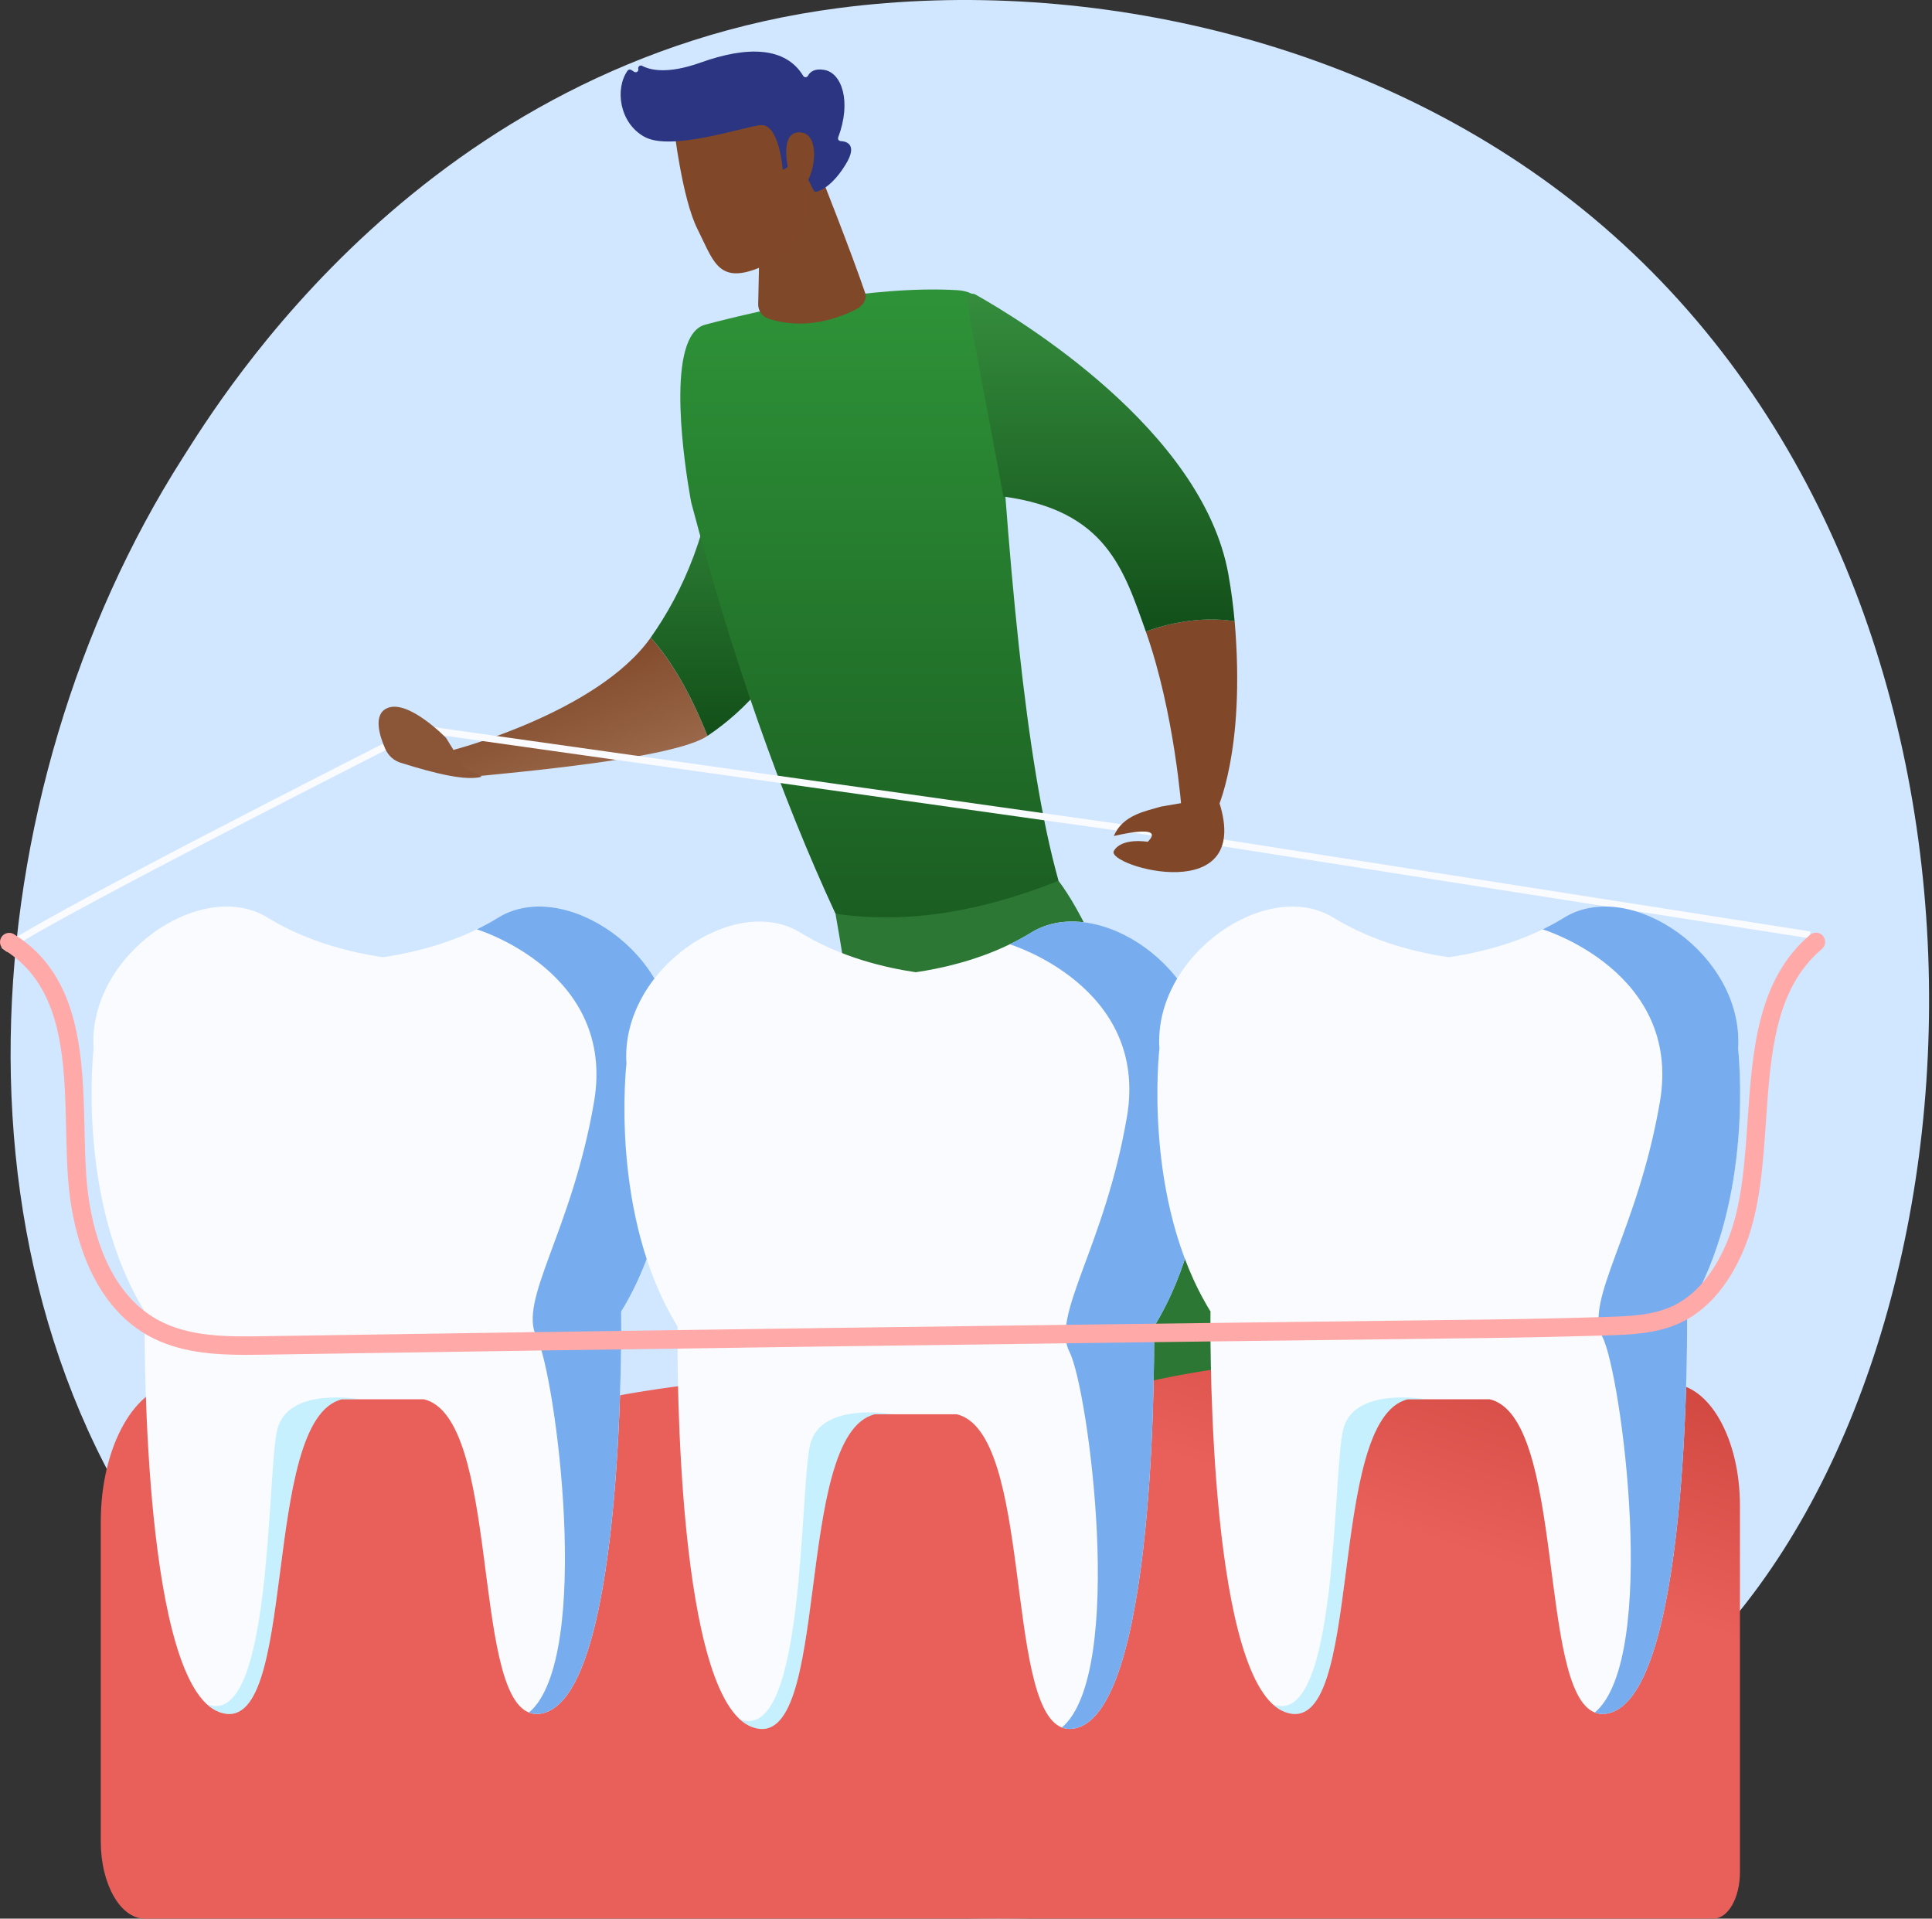 <svg width="286" height="284" viewBox="0 0 286 284" fill="none" xmlns="http://www.w3.org/2000/svg">
<rect x="0" y="0" width="286" height="284" fill="#333333" stroke="none"/>
<path d="M252.65 244.053C246.818 250.163 241.3 254.104 236.941 257.217C185.694 293.816 125.056 283.147 112.169 280.542C93.139 276.695 56.354 269.259 29.758 238.129C-10.478 191.037 -4.213 116.833 26.998 67.852C32.706 58.893 62.861 9.166 124.152 1.191C161.246 -3.634 204.486 6.099 235.795 32.21C301.522 87.02 296.842 197.744 252.65 244.053Z" fill="#D1E6FF"/>
<path d="M67.121 111.006L68.442 115.106C76.844 114.293 99.761 112.269 104.734 108.932C101.742 101.442 98.701 96.998 96.314 94.394C88.493 105.466 67.121 111.006 67.121 111.006Z" fill="url(#paint0_linear)"/>
<path d="M120.165 87.855L106.197 65.871C105.283 78.27 101.117 87.59 96.316 94.389C98.704 96.992 101.744 101.436 104.736 108.926C117.147 100.601 120.165 87.855 120.165 87.855Z" fill="url(#paint1_linear)"/>
<path d="M135.019 261.582C128.055 261.904 121.314 261.702 116.814 261.469C120.912 258.533 130.352 252.146 138.25 249.607L143.673 249.281C143.673 249.281 145.511 252.094 146.167 258.531C145.271 259.656 142.643 261.229 135.019 261.582Z" fill="url(#paint2_linear)"/>
<path d="M116.759 261.51L116.815 261.469C121.316 261.702 128.057 261.905 135.021 261.583C142.64 261.23 145.272 259.656 146.171 258.527C146.2 258.824 146.232 259.118 146.256 259.43C146.284 259.766 146.245 260.104 146.143 260.425C146.04 260.746 145.876 261.043 145.658 261.3C145.441 261.556 145.176 261.767 144.877 261.92C144.579 262.073 144.253 262.165 143.919 262.191C138.216 262.625 124.074 263.608 117.255 263.247C117.058 263.236 116.869 263.164 116.715 263.04C116.561 262.916 116.449 262.747 116.394 262.556C116.34 262.365 116.346 262.162 116.411 261.974C116.476 261.787 116.598 261.625 116.759 261.51Z" fill="url(#paint3_linear)"/>
<path d="M184.831 259.706C185.339 256.414 186.157 251.658 186.789 250.442C187.781 248.534 191.174 250.442 191.174 250.442C191.174 250.442 193.556 251.559 194.653 253.423C195.352 254.611 197.285 257.991 198.595 260.286C198.737 260.534 198.807 260.817 198.798 261.104L185.211 261.582C184.863 261.023 184.728 260.357 184.831 259.706Z" fill="url(#paint4_linear)"/>
<path d="M198.796 261.102C198.785 261.5 198.623 261.879 198.343 262.16C198.063 262.442 197.686 262.604 197.29 262.615L187.61 262.884C187.132 262.897 186.658 262.784 186.236 262.555C185.815 262.326 185.461 261.99 185.209 261.58L198.796 261.102Z" fill="url(#paint5_linear)"/>
<path d="M183.791 239.504C183.908 239.899 185.663 248.466 186.432 252.225C186.534 252.728 186.812 253.178 187.214 253.493C187.617 253.807 188.118 253.966 188.628 253.941C189.203 253.913 189.871 253.86 190.573 253.768C191.176 253.688 191.73 253.396 192.139 252.944C192.548 252.492 192.785 251.909 192.808 251.298C192.932 248.006 192.994 241.681 191.792 239.232C190.139 235.851 183.791 239.504 183.791 239.504Z" fill="url(#paint6_linear)"/>
<path d="M144.744 241.96C143.991 241.936 145.049 245.874 143.906 249.743C143.649 250.616 143 251.301 142.095 251.313C141.509 251.32 140.814 251.313 140.109 251.252C139.596 251.214 139.112 250.994 138.744 250.632C138.376 250.27 138.147 249.788 138.098 249.272L137.171 239.234L144.744 241.96Z" fill="url(#paint7_linear)"/>
<path d="M123.68 135.253C124.016 136.899 135.879 206.546 136.599 242.584C136.604 242.877 136.712 243.158 136.904 243.377C137.097 243.596 137.36 243.739 137.648 243.78C139.153 243.99 142.086 244.262 144.931 243.732C145.121 243.699 145.294 243.603 145.423 243.459C145.552 243.315 145.629 243.132 145.642 242.938C146.057 236.222 149.392 179.44 145.308 152.71C145.308 152.71 179.037 224.164 184.153 243.866C184.213 244.098 184.35 244.302 184.542 244.443C184.734 244.585 184.969 244.655 185.207 244.642C186.652 244.565 189.656 244.303 192.041 243.42C192.454 243.269 192.797 242.97 193.005 242.58C193.213 242.19 193.271 241.737 193.168 241.307C190.311 229.516 170.29 148.278 156.696 130.379L123.68 135.253Z" fill="#2B7733"/>
<path d="M145.302 153.154C145.389 153.154 145.474 153.129 145.547 153.08C145.62 153.032 145.677 152.963 145.711 152.882C145.745 152.801 145.754 152.712 145.738 152.626C145.721 152.539 145.68 152.46 145.619 152.397L141.105 147.748C141.064 147.705 141.016 147.671 140.962 147.647C140.908 147.623 140.851 147.61 140.792 147.609C140.733 147.608 140.675 147.619 140.62 147.641C140.566 147.663 140.516 147.695 140.474 147.737C140.432 147.778 140.399 147.827 140.376 147.882C140.353 147.936 140.341 147.995 140.341 148.054C140.341 148.113 140.352 148.171 140.375 148.226C140.397 148.28 140.43 148.33 140.472 148.372L144.989 153.02C145.03 153.062 145.078 153.096 145.132 153.119C145.186 153.142 145.243 153.154 145.302 153.154Z" fill="url(#paint8_linear)"/>
<path d="M104.398 48.055C113.063 45.77 129.046 42.193 141.769 42.957C143.18 43.034 144.514 43.631 145.516 44.633C146.518 45.636 147.118 46.975 147.203 48.394C149.126 82.5 151.752 112.765 156.698 130.373C145.581 134.802 134.559 136.855 123.68 135.248C115.535 117.686 108.417 97.4 102.327 74.389C102.327 74.389 98.756 56.025 102.226 49.904C102.764 48.955 103.475 48.298 104.398 48.055Z" fill="url(#paint9_linear)"/>
<path d="M121.409 25.703C121.409 25.703 125.928 37.072 128.077 43.38C128.397 44.32 127.67 45.302 126.793 45.756C124.401 46.995 119.296 48.991 113.734 47.16C113.288 47.007 112.902 46.715 112.632 46.325C112.363 45.936 112.225 45.47 112.238 44.996L112.619 27.457L121.409 25.703Z" fill="url(#paint10_linear)"/>
<path d="M99.75 18.745C99.75 18.745 100.945 29.323 103.245 33.901C105.545 38.478 106.248 41.911 111.857 39.842C117.466 37.772 120.289 32.721 120.086 26.95C120.086 26.95 119.823 18.022 117.405 15.709C114.987 13.396 99.75 18.745 99.75 18.745Z" fill="url(#paint11_linear)"/>
<path d="M116.52 24.783L115.876 25.157C115.876 25.157 115.385 18.134 112.501 18.527C109.617 18.92 99.289 22.395 95.402 20.254C91.654 18.191 91.01 13.086 92.914 10.445C92.975 10.366 93.063 10.312 93.161 10.295C93.259 10.278 93.36 10.299 93.444 10.353L93.888 10.634C93.955 10.677 94.034 10.699 94.113 10.696C94.193 10.694 94.27 10.667 94.335 10.62C94.399 10.573 94.448 10.508 94.476 10.433C94.503 10.357 94.507 10.275 94.488 10.198C94.47 10.123 94.472 10.045 94.497 9.972C94.521 9.899 94.566 9.835 94.626 9.786C94.685 9.738 94.757 9.709 94.833 9.701C94.909 9.693 94.986 9.707 95.054 9.742C96.231 10.374 98.804 11.017 103.708 9.264C110.666 6.776 116.293 6.922 118.906 11.236C118.943 11.297 118.996 11.348 119.058 11.382C119.121 11.416 119.192 11.433 119.263 11.431C119.335 11.428 119.404 11.406 119.464 11.367C119.524 11.329 119.573 11.274 119.605 11.21C119.91 10.655 120.573 10.085 122.044 10.352C124.609 10.81 126.078 15.012 124.083 20.33C124.059 20.388 124.05 20.451 124.055 20.514C124.06 20.576 124.08 20.637 124.112 20.69C124.145 20.744 124.19 20.789 124.243 20.821C124.296 20.854 124.357 20.874 124.419 20.879C125.363 20.929 126.999 21.404 125.168 24.372C123.293 27.407 121.598 28.18 120.901 28.376C120.811 28.402 120.715 28.397 120.63 28.359C120.544 28.322 120.474 28.255 120.432 28.172L118.45 24.154C118.426 24.105 118.392 24.061 118.35 24.026C118.308 23.99 118.26 23.964 118.208 23.948C118.156 23.932 118.101 23.927 118.046 23.933C117.992 23.94 117.94 23.957 117.892 23.984L116.52 24.783Z" fill="url(#paint12_linear)"/>
<path d="M116.827 25.686C116.827 25.686 115.124 19.476 118.397 19.591C121.67 19.707 120.621 26.367 118.803 27.693L116.827 25.686Z" fill="url(#paint13_linear)"/>
<path d="M169.62 93.48C173.905 105.579 174.935 120.065 174.935 120.065H180.064C180.064 120.065 184.437 111.331 182.767 91.946C177.554 91.149 172.671 92.379 169.62 93.48Z" fill="url(#paint14_linear)"/>
<path d="M182.763 91.956C182.576 89.776 182.281 87.469 181.843 85.018C178.027 63.632 150.797 47.191 144.389 43.591C144.254 43.515 144.1 43.477 143.945 43.481C143.79 43.484 143.639 43.529 143.507 43.611C143.374 43.693 143.266 43.808 143.193 43.946C143.12 44.084 143.084 44.239 143.09 44.395L148.538 73.5C163.704 75.551 166.348 84.24 169.62 93.481C172.667 92.379 177.551 91.15 182.763 91.956Z" fill="url(#paint15_linear)"/>
<path d="M1.044 140.908L0.225 140.295C2.106 137.732 55.849 110.505 61.97 107.409L62.112 107.336L62.27 107.358L173.109 123.003L268.01 137.878L267.854 138.891L172.965 124.017L62.286 108.4C38.348 120.509 2.387 139.105 1.044 140.908Z" fill="#F9FBFF"/>
<path d="M59.411 112.936C58.89 112.79 58.407 112.529 57.998 112.173C57.589 111.817 57.263 111.373 57.045 110.875C56.177 108.92 55.201 105.787 57.287 104.833C60.394 103.411 66.041 109.239 66.041 109.239L68.802 113.738L71.325 114.973C69.013 115.616 64.555 114.549 59.411 112.936Z" fill="url(#paint16_linear)"/>
<path d="M171.869 119.394C169.62 120.066 166.18 120.626 164.886 123.752C164.886 123.752 172.737 121.79 169.899 124.605C169.899 124.605 166.025 123.937 164.886 125.965C163.639 128.182 186.238 134.739 180.215 117.953L171.869 119.394Z" fill="url(#paint17_linear)"/>
<path d="M253.655 284H21.41C17.822 284 14.918 278.895 14.918 272.598V225.241C14.918 213.976 20.121 204.842 26.54 204.842C46.804 199.271 66.793 199.984 86.48 207.564C110.546 202.486 134.655 202.486 158.805 207.564C185.036 198.968 215.209 199.641 247.307 204.842C252.974 204.842 257.569 212.907 257.569 222.855V277.14C257.563 280.929 255.813 284 253.655 284Z" fill="url(#paint18_linear)"/>
<path d="M91.956 194.131C91.956 194.131 92.706 249.181 80.87 253.443C79.905 253.792 79.056 253.789 78.306 253.495C69.874 250.211 73.965 209.856 62.753 207.124H50.615C38.407 210.084 44.338 257.7 32.501 253.444C31.802 253.182 31.164 252.782 30.623 252.266C30.584 252.229 30.542 252.193 30.503 252.155C20.75 242.779 21.415 194.129 21.415 194.129C11.24 177.618 13.855 155.228 13.855 155.228C12.928 141.378 29.807 129.793 39.615 135.826C45.634 139.532 52.374 141.058 56.689 141.689C60.257 141.167 65.487 140.033 70.593 137.559C71.68 137.035 72.739 136.454 73.766 135.82C83.569 129.788 100.447 141.37 99.521 155.216C99.516 155.224 102.128 177.62 91.956 194.131Z" fill="#F9FBFF"/>
<path d="M91.954 194.13C91.954 194.13 92.704 249.18 80.868 253.442C79.903 253.791 79.054 253.791 78.304 253.497C87.837 245.419 82.218 203.34 79.441 197.921C76.64 192.452 84.641 182.378 87.939 163.097C91.238 143.815 70.586 137.563 70.586 137.563C71.673 137.038 72.732 136.458 73.759 135.824C83.562 129.792 100.441 141.374 99.514 155.219C99.514 155.223 102.126 177.619 91.954 194.13Z" fill="#77ADEF"/>
<path opacity="0.3" d="M53.258 207.123H50.616C38.409 210.082 44.34 257.698 32.502 253.443C31.804 253.181 31.166 252.78 30.625 252.265C40.378 256.144 39.463 217.873 41.066 211.542C42.668 205.211 53.258 207.123 53.258 207.123Z" fill="url(#paint19_linear)"/>
<path d="M170.838 196.354C170.838 196.354 171.585 251.4 159.753 255.659C158.787 256.007 157.938 256.004 157.189 255.711C148.756 252.427 152.847 212.072 141.635 209.341H129.496C117.29 212.299 123.221 259.915 111.382 255.66C110.684 255.398 110.046 254.997 109.505 254.481L109.385 254.37C99.632 244.994 100.296 196.344 100.296 196.344C90.123 179.834 92.737 157.443 92.737 157.443C91.81 143.597 108.687 132.013 118.492 138.048C124.51 141.755 131.251 143.28 135.565 143.911C139.134 143.39 144.364 142.256 149.471 139.781C150.556 139.258 151.615 138.68 152.642 138.049C162.445 132.016 179.324 143.597 178.397 157.443C178.397 157.442 181.009 179.839 170.838 196.354Z" fill="#F9FBFF"/>
<path d="M170.839 196.352C170.839 196.352 171.586 251.398 159.754 255.658C158.788 256.006 157.94 256.006 157.19 255.712C166.723 247.634 161.103 205.555 158.327 200.135C155.526 194.667 163.526 184.593 166.824 165.312C170.122 146.03 149.472 139.775 149.472 139.775C150.558 139.253 151.616 138.674 152.644 138.043C162.446 132.01 179.325 143.591 178.399 157.437C178.399 157.44 181.011 179.837 170.839 196.352Z" fill="#77ADEF"/>
<path opacity="0.3" d="M132.14 209.338H129.498C117.292 212.296 123.223 259.912 111.384 255.658C110.686 255.395 110.048 254.994 109.507 254.479C119.26 258.358 118.345 220.088 119.948 213.756C121.552 207.425 132.14 209.338 132.14 209.338Z" fill="url(#paint20_linear)"/>
<path d="M249.733 194.128C249.733 194.128 250.483 249.178 238.648 253.441C237.682 253.789 236.833 253.786 236.083 253.492C227.651 250.208 231.742 209.852 220.53 207.121H208.392C196.184 210.08 202.115 257.697 190.278 253.441C189.58 253.179 188.941 252.779 188.4 252.263C188.362 252.225 188.319 252.189 188.28 252.152C178.527 242.775 179.192 194.126 179.192 194.126C169.017 177.615 171.632 155.225 171.632 155.225C170.706 141.379 187.582 129.795 197.387 135.83C203.406 139.536 210.146 141.062 214.461 141.693C218.029 141.171 223.259 140.037 228.365 137.563C229.452 137.038 230.511 136.458 231.538 135.824C241.341 129.792 258.22 141.374 257.293 155.219C257.293 155.22 259.905 177.617 249.733 194.128Z" fill="#F9FBFF"/>
<path d="M249.736 194.13C249.736 194.13 250.485 249.18 238.65 253.443C237.684 253.791 236.835 253.791 236.085 253.497C245.618 245.419 239.999 203.34 237.222 197.921C234.421 192.452 242.422 182.378 245.721 163.097C249.019 143.815 228.367 137.563 228.367 137.563C229.454 137.038 230.513 136.458 231.54 135.824C241.343 129.792 258.222 141.374 257.295 155.219C257.295 155.223 259.907 177.619 249.736 194.13Z" fill="#77ADEF"/>
<path opacity="0.3" d="M211.037 207.123H208.396C196.188 210.082 202.119 257.698 190.281 253.443C189.583 253.181 188.945 252.78 188.404 252.265C198.157 256.144 197.243 217.873 198.845 211.542C200.447 205.211 211.037 207.123 211.037 207.123Z" fill="url(#paint21_linear)"/>
<path d="M36.337 200.549C31.663 200.549 26.39 200.198 21.922 197.695C13.36 192.899 10.949 182.352 10.27 176.492C9.938 173.619 9.868 170.527 9.794 167.254C9.558 156.792 9.313 145.973 0.634 140.606C0.331 140.414 0.116 140.11 0.035 139.76C-0.046 139.409 0.014 139.041 0.201 138.734C0.388 138.428 0.688 138.208 1.035 138.122C1.382 138.037 1.749 138.092 2.056 138.277C11.995 144.423 12.269 156.52 12.511 167.192C12.583 170.399 12.652 173.429 12.969 176.176C13.586 181.517 15.741 191.105 23.243 195.307C27.977 197.959 33.855 197.868 39.039 197.787C93.046 196.95 150.769 196.161 215.507 195.378L219.077 195.335C225.307 195.261 231.629 195.131 237.867 194.936C241.061 194.834 244.682 194.732 247.714 193.276C252.069 191.187 254.571 186.657 255.903 183.225C257.858 178.187 258.269 172.201 258.704 165.862C259.408 155.604 260.136 145.003 267.933 138.396C268.069 138.276 268.227 138.185 268.398 138.128C268.57 138.071 268.751 138.049 268.93 138.063C269.11 138.077 269.286 138.127 269.446 138.209C269.607 138.292 269.749 138.407 269.865 138.546C269.981 138.685 270.069 138.846 270.123 139.019C270.176 139.192 270.195 139.375 270.178 139.555C270.161 139.736 270.108 139.912 270.023 140.072C269.938 140.232 269.822 140.373 269.681 140.488C262.766 146.342 262.11 155.916 261.414 166.05C260.984 172.314 260.539 178.792 258.433 184.219C256.923 188.112 254.04 193.271 248.883 195.743C245.335 197.445 241.241 197.569 237.951 197.67C231.695 197.86 225.353 197.994 219.111 198.069L215.541 198.112C150.808 198.896 93.09 199.683 39.085 200.521C38.198 200.539 37.277 200.549 36.337 200.549Z" fill="url(#paint22_linear)"/>
<defs>
<linearGradient id="paint0_linear" x1="81.366" y1="98.086" x2="110.436" y2="174.626" gradientUnits="userSpaceOnUse">
<stop stop-color="#804829"/>
<stop offset="1" stop-color="#EFD1B7"/>
</linearGradient>
<linearGradient id="paint1_linear" x1="108.241" y1="65.871" x2="108.241" y2="108.926" gradientUnits="userSpaceOnUse">
<stop stop-color="#358D3E"/>
<stop offset="1" stop-color="#124F18"/>
</linearGradient>
<linearGradient id="paint2_linear" x1="146.263" y1="255.513" x2="116.355" y2="255.513" gradientUnits="userSpaceOnUse">
<stop stop-color="#2B3582"/>
<stop offset="1" stop-color="#150E42"/>
</linearGradient>
<linearGradient id="paint3_linear" x1="146.264" y1="260.926" x2="116.358" y2="260.926" gradientUnits="userSpaceOnUse">
<stop stop-color="#53D8FF"/>
<stop offset="1" stop-color="#3840F7"/>
</linearGradient>
<linearGradient id="paint4_linear" x1="92756.5" y1="35786.4" x2="94686.5" y2="35786.4" gradientUnits="userSpaceOnUse">
<stop stop-color="#2B3582"/>
<stop offset="1" stop-color="#150E42"/>
</linearGradient>
<linearGradient id="paint5_linear" x1="90017.7" y1="5659.07" x2="91835" y2="5659.07" gradientUnits="userSpaceOnUse">
<stop stop-color="#53D8FF"/>
<stop offset="1" stop-color="#3840F7"/>
</linearGradient>
<linearGradient id="paint6_linear" x1="-59927.1" y1="46567.5" x2="-60739.3" y2="46567.5" gradientUnits="userSpaceOnUse">
<stop stop-color="#FEBBBA"/>
<stop offset="1" stop-color="#FF928E"/>
</linearGradient>
<linearGradient id="paint7_linear" x1="-53411.4" y1="34832.5" x2="-53975.9" y2="34832.5" gradientUnits="userSpaceOnUse">
<stop stop-color="#FEBBBA"/>
<stop offset="1" stop-color="#FF928E"/>
</linearGradient>
<linearGradient id="paint8_linear" x1="125.91" y1="128.089" x2="157.156" y2="168.226" gradientUnits="userSpaceOnUse">
<stop stop-color="#50E7B7"/>
<stop offset="1" stop-color="#323992"/>
</linearGradient>
<linearGradient id="paint9_linear" x1="128.704" y1="42.852" x2="128.704" y2="135.791" gradientUnits="userSpaceOnUse">
<stop stop-color="#2E9338"/>
<stop offset="1" stop-color="#1B5E22"/>
</linearGradient>
<linearGradient id="paint10_linear" x1="-116558" y1="22374.5" x2="-117624" y2="17662.7" gradientUnits="userSpaceOnUse">
<stop stop-color="#7F4829"/>
<stop offset="1" stop-color="#EFD1B7"/>
</linearGradient>
<linearGradient id="paint11_linear" x1="-125515" y1="99559.9" x2="-118979" y2="99770.2" gradientUnits="userSpaceOnUse">
<stop stop-color="#804829"/>
<stop offset="1" stop-color="#804829"/>
</linearGradient>
<linearGradient id="paint12_linear" x1="-217370" y1="144378" x2="-216673" y2="152720" gradientUnits="userSpaceOnUse">
<stop stop-color="#2B3582"/>
<stop offset="1" stop-color="#150E42"/>
</linearGradient>
<linearGradient id="paint13_linear" x1="-23692.5" y1="22005.8" x2="-22254.2" y2="21793.7" gradientUnits="userSpaceOnUse">
<stop stop-color="#804829"/>
<stop offset="1" stop-color="#804829"/>
</linearGradient>
<linearGradient id="paint14_linear" x1="29642.5" y1="40775.9" x2="39694.3" y2="47698" gradientUnits="userSpaceOnUse">
<stop stop-color="#804829"/>
<stop offset="0.688" stop-color="#EFD1B7"/>
</linearGradient>
<linearGradient id="paint15_linear" x1="162.926" y1="43.48" x2="162.926" y2="93.481" gradientUnits="userSpaceOnUse">
<stop stop-color="#358D3D"/>
<stop offset="1" stop-color="#124F19"/>
</linearGradient>
<linearGradient id="paint16_linear" x1="15885.3" y1="14959.6" x2="18196.9" y2="23830.6" gradientUnits="userSpaceOnUse">
<stop stop-color="#8B5537"/>
<stop offset="1" stop-color="#FEDFBA"/>
</linearGradient>
<linearGradient id="paint17_linear" x1="34779" y1="17753.6" x2="36717.9" y2="21876.1" gradientUnits="userSpaceOnUse">
<stop stop-color="#804829"/>
<stop offset="1" stop-color="#EFD1B7"/>
</linearGradient>
<linearGradient id="paint18_linear" x1="177.784" y1="89.335" x2="140.207" y2="204.817" gradientUnits="userSpaceOnUse">
<stop stop-color="#940900"/>
<stop offset="1" stop-color="#E9605A"/>
</linearGradient>
<linearGradient id="paint19_linear" x1="17378.7" y1="127514" x2="22420.9" y2="127514" gradientUnits="userSpaceOnUse">
<stop stop-color="#53D8FF"/>
<stop offset="1" stop-color="#3840F7"/>
</linearGradient>
<linearGradient id="paint20_linear" x1="35031" y1="128536" x2="40073.4" y2="128536" gradientUnits="userSpaceOnUse">
<stop stop-color="#53D8FF"/>
<stop offset="1" stop-color="#3840F7"/>
</linearGradient>
<linearGradient id="paint21_linear" x1="52686.7" y1="127514" x2="57728.9" y2="127514" gradientUnits="userSpaceOnUse">
<stop stop-color="#53D8FF"/>
<stop offset="1" stop-color="#3840F7"/>
</linearGradient>
<linearGradient id="paint22_linear" x1="125619" y1="132652" x2="844136" y2="132652" gradientUnits="userSpaceOnUse">
<stop stop-color="#FFA9A8"/>
<stop offset="1" stop-color="#FF928E"/>
</linearGradient>
</defs>
</svg>
